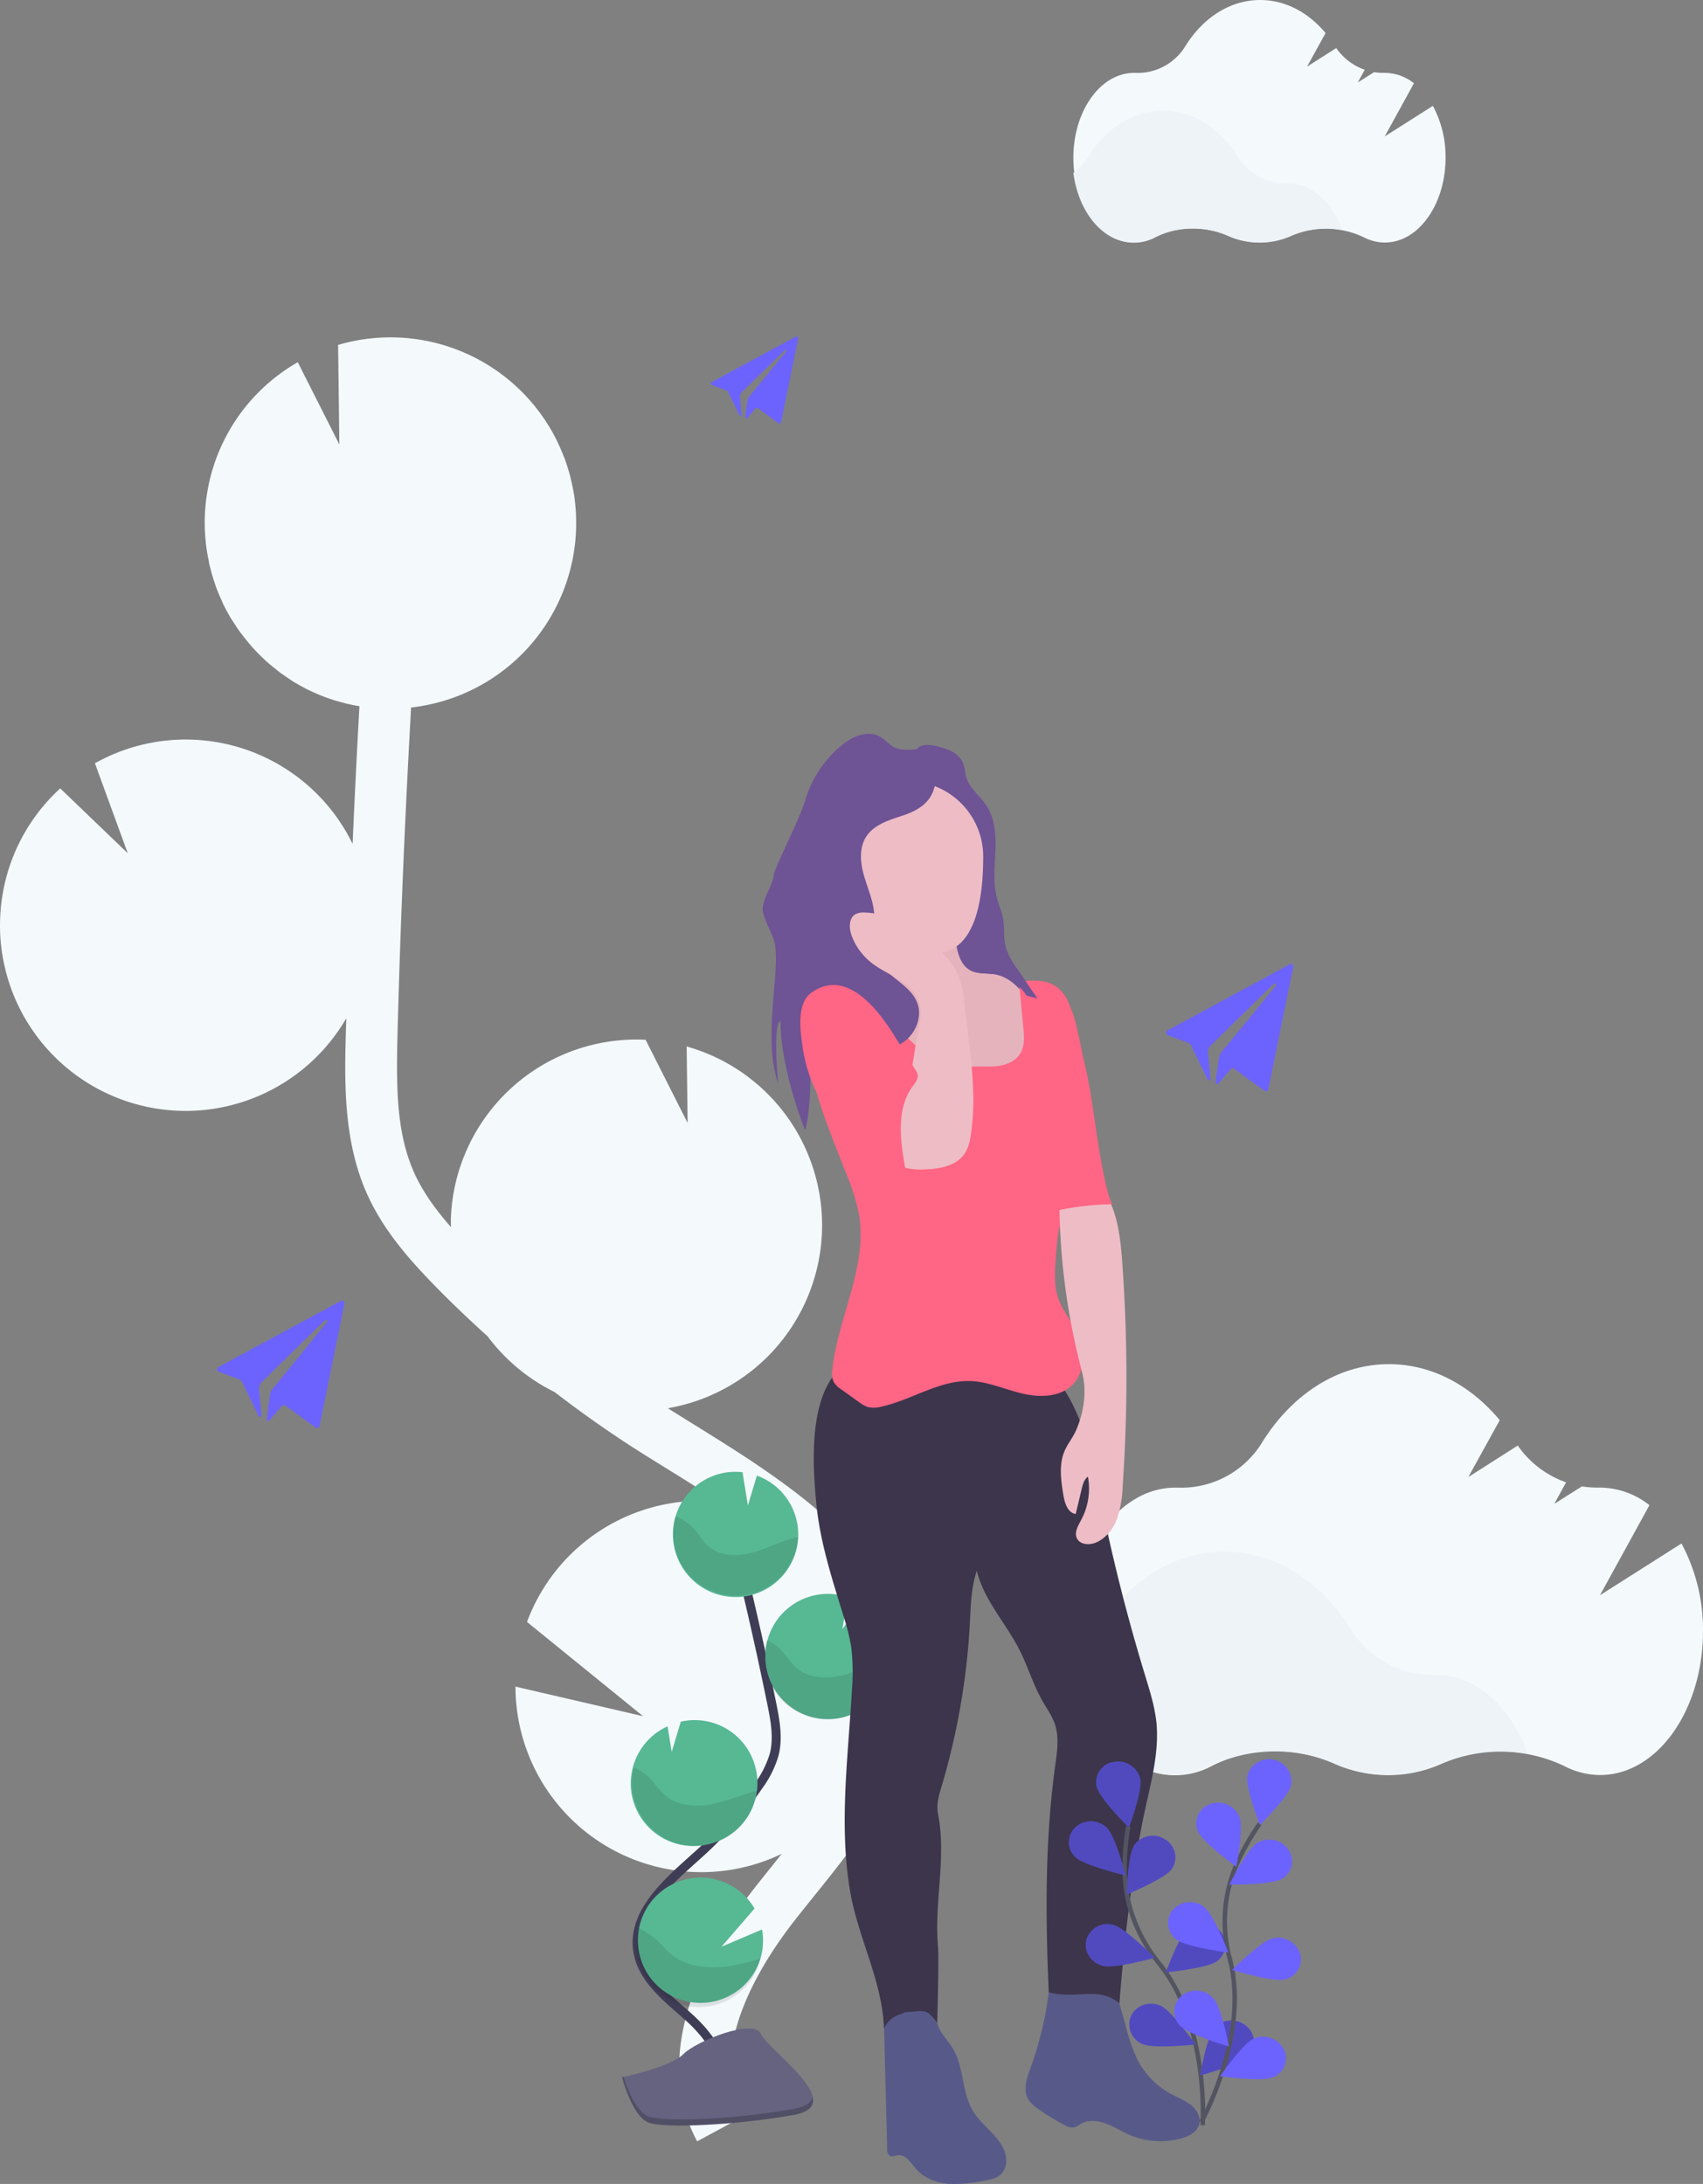 <svg xmlns="http://www.w3.org/2000/svg" width="760.768" height="975.582" viewBox="0 0 760.768 975.582">
  <rect x="0" y="0" width="760.768" height="975.582" fill="#808080" stroke="none"/>
  <g id="img-main-bg-woman" transform="translate(232.162 -30.774)">
    <g id="Group_896" data-name="Group 896">
      <path id="Path_3860" data-name="Path 3860" d="M459.289,68.072,437.784,81.72l13.053-23.75a21.271,21.271,0,0,0-13-4.642h-.346a25.183,25.183,0,0,1-4.462-.319l-7.288,4.614,3.118-5.681a25.933,25.933,0,0,1-12.748-9.7l-13.039,8.314,8.286-15.006c-7.621-9.145-17.9-14.771-29.223-14.771-13.565,0-25.648,8.078-33.449,20.646a24.941,24.941,0,0,1-22.17,11.916H325.8c-14.979,0-27.117,16.988-27.117,37.925s12.138,37.925,27.117,37.925a20.384,20.384,0,0,0,9.436-2.356c9.769-5.085,22.6-5.182,32.826-.651a34.239,34.239,0,0,0,27.907,0,39.168,39.168,0,0,1,32.521.624,20.4,20.4,0,0,0,9.353,2.314c14.979,0,27.117-16.974,27.117-37.925A48.176,48.176,0,0,0,459.289,68.072Z" transform="translate(-51.353 9.994)" fill="#f4f9fc"/>
      <path id="Path_3861" data-name="Path 3861" d="M418.759,109.807a40.052,40.052,0,0,0-23.237,2.536,34.207,34.207,0,0,1-27.893,0,39.141,39.141,0,0,0-32.826.637,20.247,20.247,0,0,1-9.436,2.369c-13.316,0-24.373-13.4-26.687-31.08a25.53,25.53,0,0,0,6.651-7.178c7.8-12.568,19.884-20.632,33.449-20.632s25.51,7.967,33.255,20.41a25.662,25.662,0,0,0,22.1,12.138h.346C405.125,88.939,414.3,97.433,418.759,109.807Z" transform="translate(-51.353 23.754)" fill="#edf3f7"/>
    </g>
    <g id="Group_895" data-name="Group 895" transform="translate(-641.905 80.379)">
      <path id="Path_3922" data-name="Path 3922" d="M570.75,100.891l-36.429,23.12L556.432,83.78a36.032,36.032,0,0,0-22.017-7.863h-.587a42.661,42.661,0,0,1-7.558-.54l-12.346,7.816L519.2,73.57A43.93,43.93,0,0,1,497.61,57.139L475.522,71.222,489.559,45.8c-12.91-15.492-30.326-25.022-49.5-25.022-22.98,0-43.448,13.684-56.663,34.974A42.25,42.25,0,0,1,345.836,75.94h-1.221c-25.374,0-45.936,28.777-45.936,64.244s20.562,64.244,45.936,64.244a34.53,34.53,0,0,0,15.985-3.99c16.548-8.614,38.284-8.779,55.606-1.1a58,58,0,0,0,47.274,0,66.35,66.35,0,0,1,55.09,1.056,34.553,34.553,0,0,0,15.844,3.92c25.374,0,45.936-28.754,45.936-64.244A81.61,81.61,0,0,0,570.75,100.891Z" transform="translate(590.157 538.994)" fill="#f4f9fc"/>
      <path id="Path_3921" data-name="Path 3921" d="M502.093,146.829a67.847,67.847,0,0,0-39.363,4.3,57.946,57.946,0,0,1-47.25,0,66.3,66.3,0,0,0-55.606,1.08,34.3,34.3,0,0,1-15.985,4.014c-22.557,0-41.288-22.7-45.208-52.649A43.248,43.248,0,0,0,309.947,91.41c13.215-21.29,33.683-34.95,56.663-34.95s43.213,13.5,56.334,34.575A43.472,43.472,0,0,0,460.382,111.6h.587C479,111.479,494.535,125.868,502.093,146.829Z" transform="translate(590.157 587.064)" fill="#edf3f7"/>
    </g>
    <path id="Path_3862" data-name="Path 3862" d="M368.283,616.356l-8.716-5.418c-.831-.513-1.649-1.067-2.48-1.593a82.944,82.944,0,0,0,8.383-161.593l.43,34.17-18.775-37.177h-.236a82.959,82.959,0,0,0-86.713,78.981c-.083,1.593,0,3.145,0,4.711-6.526-7.455-12.471-15.45-16.392-24.207-7.94-17.722-8.092-37.8-7.469-62.215,1.247-48.359,3.339-97.106,6.055-145.686a82.931,82.931,0,0,0,73.661-78.483c.111-2.536.069-5.03,0-7.524a11.916,11.916,0,0,0-.1-1.857c-.166-2.411-.388-4.794-.762-7.15a6.307,6.307,0,0,0-.208-1.136c-.333-2-.748-3.963-1.219-5.9-.18-.734-.36-1.455-.554-2.175-.582-2.12-1.219-4.157-1.968-6.263-.249-.679-.54-1.386-.8-2.023-.582-1.51-1.219-3.007-1.9-4.476-.36-.776-.707-1.552-1.081-2.314-.111-.194-.18-.4-.291-.6h0a82.916,82.916,0,0,0-97.383-42.068l.554,44.479-18.568-36.747a82.543,82.543,0,0,0-39.643,89.374h-.083c.125.6.3,1.164.443,1.746.263,1.095.54,2.175.845,3.256.388,1.386.831,2.771,1.289,4.157.346,1.025.679,2.037,1.067,3.048.568,1.469,1.205,2.9,1.843,4.323.374.831.707,1.69,1.109,2.508q1.58,3.215,3.436,6.277c.43.721.915,1.386,1.386,2.092.887,1.386,1.774,2.771,2.771,4.06.6.818,1.233,1.607,1.857,2.4.915,1.15,1.843,2.286,2.771,3.381.679.79,1.386,1.552,2.092,2.3,1.025,1.081,2.065,2.12,3.145,3.132.721.679,1.386,1.386,2.175,2.023,1.219,1.095,2.494,2.12,3.783,3.132.651.513,1.289,1.039,1.954,1.538q2.951,2.078,6.083,4.157c.388.236.818.43,1.206.665,1.76,1.025,3.533,2.009,5.362,2.9.79.388,1.593.734,2.4,1.095,1.5.665,3.007,1.316,4.559,1.912l2.771.97c1.524.513,3.076,1,4.642,1.386.915.249,1.843.513,2.771.734,1.69.4,3.423.734,5.168,1.039l.333.069q-1.7,30.747-3.048,61.508A82.9,82.9,0,0,0,105.416,319q-2.174,1.058-4.284,2.242l14.66,40.183-30.165-28.96a82.669,82.669,0,0,0-26.8,57.282A81.052,81.052,0,0,0,60.935,412.6,82.917,82.917,0,0,0,213.41,435.157c0,2.078-.139,4.157-.194,6.249-.554,21.533-1.247,48.331,9.492,72.261,7.275,16.212,18.969,29.389,30.484,41.2,7.524,7.676,15.325,15.117,23.32,22.309a83.277,83.277,0,0,0,29.958,24.942c13.136,10.115,26.743,19.635,40.807,28.419l8.785,5.459c7.9,4.891,15.99,9.921,23.916,15.145-1.386-.139-2.771-.291-4.157-.36a82.987,82.987,0,0,0-81.669,54.04L346,746.925,289,733.706A82.987,82.987,0,0,0,407.912,808.42l-3.783,4.78q-3.824,4.753-7.552,9.45c-33.726,42.719-43.107,83.263-26.41,114.177l20.313-10.96c-16.323-30.1,8.106-68.617,24.138-88.875q3.658-4.614,7.427-9.284c21.547-26.771,45.962-57.116,45.366-94.334C466.483,677.241,412.041,643.487,368.283,616.356Z" transform="translate(-290.888 50.49)" fill="#f4f9fc"/>
    <g id="Group_893" data-name="Group 893" transform="matrix(0.985, -0.174, 0.174, 0.985, 0.833, 704.682)">
      <path id="Path_3906" data-name="Path 3906" d="M57.63,835.788c5.995-11.01-.8-24.519-8.572-34.33s-17.2-19.983-17-32.551c.3-17.984,19.383-28.6,34.629-38.147a167.834,167.834,0,0,0,31.093-25,45.517,45.517,0,0,0,9.552-12.789c3.157-7.034,3.077-15.027,2.877-22.72q-1.019-38.486-3.817-76.913" transform="translate(-15.327 -565.197)" fill="none" stroke="#3f3d56" stroke-miterlimit="10" stroke-width="4"/>
      <path id="Path_3907" data-name="Path 3907" d="M75.37,606a27.977,27.977,0,0,0-13.988-22.98L55.108,595.45l.2-15.047a28.445,28.445,0,0,0-9.252-1.119A27.976,27.976,0,1,0,75.39,606Z" transform="translate(44.684 -579.256)" fill="#57b894"/>
      <path id="Path_3908" data-name="Path 3908" d="M95.842,708.017a27.977,27.977,0,1,1,1.359-22.58L79.676,699.684l19.2-4.456A27.962,27.962,0,0,1,95.842,708.017Z" transform="translate(-25.804 -491.458)" fill="#57b894"/>
      <path id="Path_3909" data-name="Path 3909" d="M68.06,688.388a27.976,27.976,0,0,1-8.892-55.012l-.16,11.55,6.354-12.569h0a27.975,27.975,0,0,1,29.308,26.575l.006.122a27.662,27.662,0,0,1-1.2,9.572A27.975,27.975,0,0,1,68.06,688.388Z" transform="translate(-11.87 -526.282)" fill="#57b894"/>
      <path id="Path_3910" data-name="Path 3910" d="M32.985,665.652a27.975,27.975,0,1,1,12.409-52.494l-4.956,13.588,10.191-9.791a27.98,27.98,0,0,1,9.092,19.363,27.507,27.507,0,0,1-.7,7.733A27.975,27.975,0,0,1,32.985,665.652Z" transform="translate(91.285 -548.846)" fill="#57b894"/>
      <path id="Path_3911" data-name="Path 3911" d="M71.792,605.8c-6.474.7-12.769,2.718-19.263,3.117s-13.628-1.139-17.744-6.195c-2.2-2.718-3.317-6.155-5.175-9.132a19.98,19.98,0,0,0-7.074-6.654,27.975,27.975,0,1,0,52.434,18.624Q73.39,605.624,71.792,605.8Z" transform="translate(44.485 -571.586)" opacity="0.1"/>
      <path id="Path_3912" data-name="Path 3912" d="M33.792,657.675A27.977,27.977,0,0,1,7.116,617.71a20.716,20.716,0,0,1,5.635,5.635c2,3.017,3.217,6.514,5.555,9.272,4.376,5.135,11.83,6.814,18.6,6.514s13.308-2.238,19.982-2.857c.939,0,1.878-.14,2.837-.16A27.975,27.975,0,0,1,33.792,657.675Z" transform="translate(90.478 -540.869)" opacity="0.1"/>
      <path id="Path_3913" data-name="Path 3913" d="M68.09,680.106a27.976,27.976,0,0,1-26.9-39.486,22.93,22.93,0,0,1,5.995,5.695c2.178,3.078,3.537,6.634,5.995,9.472,4.736,5.255,12.689,7.114,19.842,6.954s13.648-1.858,20.542-2.4A27.975,27.975,0,0,1,68.09,680.106Z" transform="translate(-11.9 -517.999)" opacity="0.1"/>
      <path id="Path_3914" data-name="Path 3914" d="M98.1,699.06A28.01,28.01,0,1,1,46.97,676.18a27.705,27.705,0,0,1,6.155,5.5c2.678,3.237,4.436,6.934,7.513,9.991,5.735,5.635,14.987,7.993,23.239,8.173A120.043,120.043,0,0,0,98.1,699.06Z" transform="translate(-28.066 -482.501)" opacity="0.1"/>
      <path id="Path_3915" data-name="Path 3915" d="M38.345,714.294s22.14-.68,28.815-5.435,33.97-10.411,35.688-2.8,33.271,37.967,8.293,38.087-58.069-3.877-64.743-7.993S38.345,714.294,38.345,714.294Z" transform="translate(-38.345 -456.391)" fill="#656380"/>
      <path id="Path_3916" data-name="Path 3916" d="M111.623,735.566c-25,.2-58.069-4-64.723-7.993-5.076-3.1-7.094-14.168-7.773-19.283h-.739s1.4,17.864,7.993,21.981,39.745,8.133,64.743,7.993c7.214,0,9.691-2.618,9.552-6.414C119.735,734.087,117,735.506,111.623,735.566Z" transform="translate(-38.387 -450.447)" opacity="0.2"/>
    </g>
    <g id="Group_897" data-name="Group 897" transform="translate(187 79)">
      <path id="Path_3869" data-name="Path 3869" d="M121.666,269.682a11.68,11.68,0,0,1,6.208,5.252c1.053,2.2,1.025,4.767,1.746,7.094,1.524,4.905,6.1,8.148,8.923,12.471,3.852,5.806,4.309,13.205,4.046,20.161s-1.095,14.064.582,20.785c.818,3.284,2.231,6.429,2.771,9.769.693,4.074.111,8.314,1.122,12.318a31.752,31.752,0,0,0,5.168,9.893l9.021,13.191a102.328,102.328,0,0,1-11.875-3.63,21.243,21.243,0,0,0,6.429,9.7l-6.526-7.9a18.438,18.438,0,0,0-4.85-4.6c-2.4-1.386-5.224-1.58-7.912-2.12-5.182-1.053-10.351-3.7-12.886-8.314-3.367-6.208-1.219-13.995-3.09-20.785-1.386-4.961-4.794-9.048-7.15-13.635-5.321-10.351-5-22.572-6.665-34.114-.707-4.891-1.8-9.7-1.829-14.715,0-3.644.36-10.6,4.157-12.471C112.4,266.481,118.576,268.365,121.666,269.682Z" transform="translate(-117.082 17.119)" fill="#6e5395"/>
      <path id="Path_3870" data-name="Path 3870" d="M180.06,663.71l6.928,24.623a71.645,71.645,0,0,0,4.822,13.593,36.175,36.175,0,0,0,15.242,15.45c2.979,1.566,6.208,2.771,8.8,4.877s4.448,5.64,3.45,8.854-4.531,5.03-7.829,5.958a35.5,35.5,0,0,1-23.556-1.7c-3.533-1.566-6.831-3.727-10.475-5.016s-7.94-1.621-11.238.4a9.852,9.852,0,0,1-2.591,1.386,6.181,6.181,0,0,1-4.268-.984,95.16,95.16,0,0,1-12.18-7.455,14.4,14.4,0,0,1-4.018-3.852c-2.633-4.157-.776-9.7.9-14.286a156.7,156.7,0,0,0,8.633-38.091,4.006,4.006,0,0,1,1.261-3.09,3.914,3.914,0,0,1,2-.443l24.124-.222" transform="translate(-102.84 169.933)" fill="#575a89"/>
      <path id="Path_3871" data-name="Path 3871" d="M121.1,684.569c1.593,3.035,4.074,5.542,5.847,8.466,5.2,8.577,3.963,19.939,9.3,28.419,4.5,7.178,13.468,11.986,14.535,20.4a8.841,8.841,0,0,1-2.369,7.552c-1.871,1.732-4.517,2.245-7.011,2.688a62.716,62.716,0,0,1-16.2,1.5c-5.418-.43-10.933-2.425-14.508-6.526-2.4-2.771-4.683-6.693-8.314-6.235-1.247.152-2.6.845-3.658.166a3.356,3.356,0,0,1-1.053-2.882L96.03,675.105c5.238-.568,14.314-2.646,19.4-.845C119.808,675.8,119.1,680.731,121.1,684.569Z" transform="translate(-120.503 173.724)" fill="#575a89"/>
      <path id="Path_3872" data-name="Path 3872" d="M181.481,474.186c12.776,15.893,16.558,36.941,20.66,56.922q7.925,38.659,19.482,76.459c2.051,6.706,4.157,13.441,4.947,20.41,1.386,13.274-2.245,26.479-5.071,39.518-5.889,27.283-9.21,58.529-11.427,86.353-9.111-7.764-18.641-1.753-31.55-4.925-1.5-33.546-1.724-67.558,2.821-100.841.859-6.249,1.9-12.748,0-18.734-1.275-3.852-3.686-7.191-5.695-10.711-4.157-7.261-6.485-15.38-10.268-22.821-6.083-11.944-15.852-22.17-19.011-35.223-2.7,8.092-2.688,16.3-3.173,24.8a314.978,314.978,0,0,1-12.471,71.249c-1.219,4.074-2.522,8.314-1.7,12.471,3.88,19.648-1.718,39.186,0,59.139.5,6.055-.335,34.264-.335,34.264-4.966-6.568-5.6-5.232-12.289-4.886-2.259,0-3.378.812-5.5,1.581a10.792,10.792,0,0,0-5.972,5.972c-.8-21.755-11.666-40.493-15.241-61.956-4.919-29.542-.762-59.721.915-89.623a92.839,92.839,0,0,0-.388-19.33A99.551,99.551,0,0,0,86.7,580.423c-5.016-16.323-10.351-32.715-12.013-49.717s-2.854-41.015,6.388-55.425c2.854-4.434,9.88-2.439,14.314-5.321a36.082,36.082,0,0,1,11.362-4.656C130.988,459.679,156.705,472.052,181.481,474.186Z" transform="translate(-129.175 92.859)" fill="#3c354c"/>
      <path id="Path_3873" data-name="Path 3873" d="M135.044,334.941c.54,6.055,1.815,13.191,7.33,15.741,3.132,1.386,6.762.9,10.143,1.455,6.4,1.039,11.667,5.958,14.632,11.722s3.991,12.318,4.683,18.762c.859,8.078,1.136,16.836-3.3,23.639-3.575,5.543-9.7,8.854-16.129,10.559a44.965,44.965,0,0,1-37.565-6.928,84.205,84.205,0,0,1-13.856-13.662c-9.2-10.711-18.471-22.447-20.355-36.442-.222-1.593-.208-3.52,1.095-4.462a4.808,4.808,0,0,1,2.965-.582l8.827.152c2.231,0,4.753,0,6.277-1.677s1.386-3.811,1.386-5.861l-.6-25.62a3.688,3.688,0,0,1,.6-2.591,3.36,3.36,0,0,1,2.023-.873c4.864-.818,9.949,0,14.7-1.316,4.531-1.247,11.639-6.443,14.965-1.108C135.64,320.434,134.587,329.773,135.044,334.941Z" transform="translate(-127.483 34.873)" fill="#e5b3bc"/>
      <path id="Path_3875" data-name="Path 3875" d="M152.651,384.375c5.446.1,11.6-1.386,14.231-6.208,1.8-3.27,1.51-7.247,1.164-10.96l-1.954-20.785c5.293-.554,10.988-1.025,15.6,1.593,6.138,3.478,8.314,11.182,9.034,18.193,1.289,13.164-.8,26.452-.083,39.657.61,11.085,3.173,22.53-.1,33.158-1.386,4.434-3.686,8.522-5.182,12.914-1.871,5.543-2.356,11.5-2.771,17.362-.513,6.291-1,12.8,1.109,18.762,1.76,4.988,5.2,9.187,7.649,13.856,4.018,7.732,4.877,18.152-1.164,24.429-5.543,5.737-14.66,5.972-22.406,4.157s-15.242-5.279-23.14-5.612c-14.023-.6-26.521,8.508-40.183,11.459a12.467,12.467,0,0,1-5.612.194,13.865,13.865,0,0,1-4.517-2.466l-7.51-5.4A10.355,10.355,0,0,1,83.189,525a9.955,9.955,0,0,1-.471-5.265c2.522-23.39,15.755-45.837,11.93-69.046a89.184,89.184,0,0,0-5.432-17.736C79.7,408.6,68.279,383.294,71.979,357.4c.8-5.737,2.494-11.6,6.443-15.838s10.628-6.346,15.741-3.63,6.928,8.757,9.187,14.009a64.572,64.572,0,0,0,20.064,25.884c3.714,2.854,8.217,6.5,13.08,6.623C141.565,384.624,147.108,384.264,152.651,384.375Z" transform="translate(-130.053 43.83)" fill="#ff6584"/>
      <path id="Path_3876" data-name="Path 3876" d="M170.069,410.271c8.175,9.076,9.783,22.17,10.683,34.336a706.148,706.148,0,0,1,.263,100.57,51.488,51.488,0,0,1-2.48,14.618c-1.746,4.642-5.016,8.937-9.616,10.794-2.951,1.192-7.067.873-8.4-2.023-1.219-2.647.6-5.543,1.968-8.175a29.67,29.67,0,0,0,2.993-19.316c-1.677,1.219-2.272,3.423-2.771,5.446l-2.674,11.251c-3.617-.527-4.974-4.947-5.543-8.549-1.053-6.54-2.065-13.51.554-19.593,1.386-3.242,3.741-6,5.141-9.242,3.533-8.148,4.919-17.459,2.647-26.05a305.262,305.262,0,0,1-9.921-88.958A37.9,37.9,0,0,0,170.069,410.271Z" transform="translate(-98.642 70.311)" fill="#eebcc5"/>
      <path id="Path_3877" data-name="Path 3877" d="M179.318,440.144a124.45,124.45,0,0,0-29.819,3.935c-1.289-6.346-.665-12.914,0-19.4l4.3-44.34c.319-3.284-.291-33.449,6.069-28.115,2.342,1.968,5.293,19.593,6.028,22.433,1.109,4.268,1.981,8.591,2.771,12.942,1.593,8.91,2.674,17.9,4.157,26.826C173.249,417.073,177.018,440.144,179.318,440.144Z" transform="translate(-101.173 49.569)" fill="#ff6584"/>
      <path id="Path_3878" data-name="Path 3878" d="M137.37,349.621c-3.381-.554-7.011,0-10.143-1.455-5.543-2.55-6.79-9.7-7.33-15.741,0-.568-.069-1.178-.1-1.829a49.97,49.97,0,0,1,6.415-5.543,31.561,31.561,0,0,1,6.554-2.9l6.125-2.148a34.742,34.742,0,0,1,1.386,4.974c.693,4.074.111,8.314,1.122,12.318a31.751,31.751,0,0,0,5.168,9.893l9.021,13.191q-2.453-.582-4.864-1.289C147.582,354.318,142.912,350.522,137.37,349.621Z" transform="translate(-111.336 37.389)" fill="#6e5395"/>
      <path id="Path_3917" data-name="Path 3917" d="M113.223,279.1a33.713,33.713,0,0,1,33.713,33.713c0,18.619-3.237,43.163-21.856,43.163S79.51,331.431,79.51,312.813A33.713,33.713,0,0,1,113.223,279.1Z" transform="translate(-126.873 21.612)" fill="#eebcc5"/>
      <path id="Path_3918" data-name="Path 3918" d="M135.738,275.839a5.976,5.976,0,0,0-.693-3.035,5.088,5.088,0,0,0-3.617-1.9c-4.877-.762-10.212,1.206-14.6-1.025-2.383-1.206-4.074-3.464-6.388-4.78-5.543-3.09-12.471,0-17.251,4.032a50.259,50.259,0,0,0-16.157,24.609c-2.162,7.455-13.9,30.657-13.981,33.1-.637,5.653-6.166,11.792-4.683,17.279,1.122,4.157,3.312,7.815,4.683,11.833,3.75,11.645-5.427,42.923,1.96,64.136-1.25-12.971-1.506-27.486,1.085-28.06-.058,1.192-.634,18.791,10.936,48.977,5.457-20.823-1.358-55.636,6.36-53.959,5.9,1.275,9.187,7.358,13.579,11.5,5.667,5.321,14.466,7.552,21.574,4.392s11.432-12.138,8.411-19.316c-3.436-8.161-14.037-11.39-17.708-19.4-2.841-6.235-.734-13.538-1.386-20.369-.513-5.861-3.048-11.335-4.628-17.016s-2.092-12.166,1.122-17.1c3.409-5.252,9.935-7.288,15.879-9.228C133.659,296.152,136.236,289.39,135.738,275.839Z" transform="translate(-136.53 15.729)" fill="#6e5395"/>
      <path id="Path_3919" data-name="Path 3919" d="M115.612,374.829c.956-4.711,1.912-9.7.208-14.217-3.145-8.314-13.468-10.988-20.6-16.378a27.934,27.934,0,0,1-9.173-12.221c-1.289-3.409-1.469-8.092,1.718-9.838a7.77,7.77,0,0,1,3.977-.707c11.085.263,21.325,6.3,29.847,13.468,4.961,4.157,9.7,8.923,12.138,14.909a48.862,48.862,0,0,1,2.771,13.4l1.787,15.09a238.093,238.093,0,0,1,2.078,26.119,116.98,116.98,0,0,1-.942,14.951c-.443,3.519-1.109,7.164-3.173,10.046-3.838,5.376-11.251,6.582-17.861,6.762a31.235,31.235,0,0,1-7.469-.471c-10.988-2.383-19.33-17.778-11-27.283,3.533-4.032,8.827-4.157,10.85-9.7C113.367,391.4,114.032,382.492,115.612,374.829Z" transform="translate(-124.69 37.94)" fill="#eebcc5"/>
      <path id="Path_3920" data-name="Path 3920" d="M112.548,368.46l8.743,14.175a6.489,6.489,0,0,1,1.067,2.439c.236,1.843-1.136,3.478-2.231,4.988-7.482,10.2-5.543,24.249-3.326,36.692a66.512,66.512,0,0,1-45.8-53.929c-1.095-7.413-2.854-19.621,3.727-24.443C90.516,336.742,105.121,356.308,112.548,368.46Z" transform="translate(-131.563 46.956)" fill="#ff6584"/>
    </g>
    <g id="Group_931" data-name="Group 931" transform="translate(364.804 286.145) rotate(14)">
      <path id="Path_4198" data-name="Path 4198" d="M208.761,751.935s-7.724-43.765-36.394-65.453c-12.03-9.1-20.832-21.478-24.676-35.574a107.33,107.33,0,0,1-3.461-20.418" transform="translate(-98.819 -64.127)" fill="none" stroke="#535461" stroke-miterlimit="10" stroke-width="2"/>
      <path id="Path_4199" data-name="Path 4199" d="M113.535,598.4c2.4,4.688,18.4,14.179,18.4,14.179s2.012-17.73-.4-22.424a10.272,10.272,0,0,0-13.365-4.377A9.207,9.207,0,0,0,113.535,598.4Z" transform="translate(-86.099 -45.805)" fill="#6c63ff"/>
      <path id="Path_4200" data-name="Path 4200" d="M108.439,650.539c4.73,2.7,23.616,2.461,23.616,2.461s-8.521-15.916-13.233-18.616a10.349,10.349,0,0,0-13.736,3.186A9.142,9.142,0,0,0,108.439,650.539Z" transform="translate(-82.53 -65.141)" fill="#6c63ff"/>
      <path id="Path_4201" data-name="Path 4201" d="M144.253,723.341c5.521.078,21.694-9.131,21.694-9.131s-15.862-9.676-21.388-9.76a9.789,9.789,0,0,0-10.179,9.3C134.271,718.964,138.726,723.245,144.253,723.341Z" transform="translate(-94.865 -93.8)" fill="#6c63ff"/>
      <path id="Path_4202" data-name="Path 4202" d="M188.366,772.881c5.425.964,23.017-5.539,23.017-5.539s-13.9-12.083-19.323-13.029-10.658,2.4-11.676,7.545A9.476,9.476,0,0,0,188.366,772.881Z" transform="translate(-113.255 -113.743)" fill="#6c63ff"/>
      <path id="Path_4203" data-name="Path 4203" d="M170.487,644.96c-1.886,4.9-16.766,15.9-16.766,15.9s-3.94-17.437-2.054-22.341a10.183,10.183,0,0,1,12.82-5.659A9.317,9.317,0,0,1,170.487,644.96Z" transform="translate(-101.598 -64.849)" fill="#6c63ff"/>
      <path id="Path_4204" data-name="Path 4204" d="M218.819,701.711c-3.353,4.15-21.029,10.437-21.029,10.437s1.8-17.754,5.126-21.9a10.407,10.407,0,0,1,14.023-1.8,9.1,9.1,0,0,1,1.88,13.257Z" transform="translate(-120.308 -86.607)" fill="#6c63ff"/>
      <path id="Path_4205" data-name="Path 4205" d="M259.829,765.655c-2.563,4.623-18.856,13.64-18.856,13.64s-1.431-17.778,1.132-22.4a10.3,10.3,0,0,1,13.5-3.988A9.192,9.192,0,0,1,259.829,765.655Z" transform="translate(-137.474 -112.81)" fill="#6c63ff"/>
      <path id="Path_4206" data-name="Path 4206" d="M113.535,598.4c2.4,4.688,18.4,14.179,18.4,14.179s2.012-17.73-.4-22.424a10.272,10.272,0,0,0-13.365-4.377A9.207,9.207,0,0,0,113.535,598.4Z" transform="translate(-86.099 -45.805)" opacity="0.25"/>
      <path id="Path_4207" data-name="Path 4207" d="M108.439,650.539c4.73,2.7,23.616,2.461,23.616,2.461s-8.521-15.916-13.233-18.616a10.349,10.349,0,0,0-13.736,3.186A9.142,9.142,0,0,0,108.439,650.539Z" transform="translate(-82.53 -65.141)" opacity="0.25"/>
      <path id="Path_4208" data-name="Path 4208" d="M144.253,723.341c5.521.078,21.694-9.131,21.694-9.131s-15.862-9.676-21.388-9.76a9.789,9.789,0,0,0-10.179,9.3C134.271,718.964,138.726,723.245,144.253,723.341Z" transform="translate(-94.865 -93.8)" opacity="0.25"/>
      <path id="Path_4209" data-name="Path 4209" d="M188.366,772.881c5.425.964,23.017-5.539,23.017-5.539s-13.9-12.083-19.323-13.029-10.658,2.4-11.676,7.545A9.476,9.476,0,0,0,188.366,772.881Z" transform="translate(-113.255 -113.743)" opacity="0.25"/>
      <path id="Path_4210" data-name="Path 4210" d="M170.487,644.96c-1.886,4.9-16.766,15.9-16.766,15.9s-3.94-17.437-2.054-22.341a10.183,10.183,0,0,1,12.82-5.659A9.317,9.317,0,0,1,170.487,644.96Z" transform="translate(-101.598 -64.849)" opacity="0.25"/>
      <path id="Path_4211" data-name="Path 4211" d="M218.819,701.711c-3.353,4.15-21.029,10.437-21.029,10.437s1.8-17.754,5.126-21.9a10.407,10.407,0,0,1,14.023-1.8,9.1,9.1,0,0,1,1.88,13.257Z" transform="translate(-120.308 -86.607)" opacity="0.25"/>
      <path id="Path_4212" data-name="Path 4212" d="M259.829,765.655c-2.563,4.623-18.856,13.64-18.856,13.64s-1.431-17.778,1.132-22.4a10.3,10.3,0,0,1,13.5-3.988A9.192,9.192,0,0,1,259.829,765.655Z" transform="translate(-137.474 -112.81)" opacity="0.25"/>
      <path id="Path_4213" data-name="Path 4213" d="M241.4,740.45s11.718-42.969-5.179-73.77a63.953,63.953,0,0,1-7.287-41.963,107.78,107.78,0,0,1,5.6-19.987" transform="translate(-132.432 -53.791)" fill="none" stroke="#535461" stroke-miterlimit="10" stroke-width="2"/>
      <path id="Path_4214" data-name="Path 4214" d="M221.326,565.672c.192,5.209,10.736,20.005,10.736,20.005s9.449-15.443,9.257-20.658a10.018,10.018,0,0,0-19.993.653Z" transform="translate(-129.748 -34.2)" fill="#6c63ff"/>
      <path id="Path_4215" data-name="Path 4215" d="M194.29,611.387c3.162,4.275,20.526,11.281,20.526,11.281s-.958-17.808-4.12-22.089a10.389,10.389,0,0,0-13.928-2.341,9.119,9.119,0,0,0-2.479,13.149Z" transform="translate(-118.186 -50.503)" fill="#6c63ff"/>
      <path id="Path_4216" data-name="Path 4216" d="M195.8,691.635c5.018,2.186,23.76-.042,23.76-.042s-10.353-14.922-15.371-17.107a10.259,10.259,0,0,0-13.275,4.617A9.23,9.23,0,0,0,195.8,691.635Z" transform="translate(-117.177 -81.429)" fill="#6c63ff"/>
      <path id="Path_4217" data-name="Path 4217" d="M214.832,753.8c4.557,2.958,23.424,3.742,23.424,3.742s-7.533-16.353-12.083-19.3a10.377,10.377,0,0,0-13.91,2.4,9.119,9.119,0,0,0,2.569,13.167Z" transform="translate(-125.404 -106.684)" fill="#6c63ff"/>
      <path id="Path_4218" data-name="Path 4218" d="M250.055,630.016c-3.832,3.76-22.155,8.125-22.155,8.125s3.886-17.454,7.712-21.215a10.431,10.431,0,0,1,14.149-.263,9.077,9.077,0,0,1,.293,13.353Z" transform="translate(-132.389 -57.521)" fill="#6c63ff"/>
      <path id="Path_4219" data-name="Path 4219" d="M269.12,701.207c-4.844,2.509-23.7,1.5-23.7,1.5s9.239-15.568,14.083-18.059a10.331,10.331,0,0,1,13.58,3.742A9.16,9.16,0,0,1,269.12,701.207Z" transform="translate(-139.418 -85.39)" fill="#6c63ff"/>
      <path id="Path_4220" data-name="Path 4220" d="M278.915,774.652c-4.329,3.245-23.1,5.257-23.1,5.257s6.323-16.808,10.652-20.053a10.407,10.407,0,0,1,14.053,1.527,9.1,9.1,0,0,1-1.611,13.269Z" transform="translate(-143.591 -115.208)" fill="#6c63ff"/>
    </g>
    <path id="Path_4295" data-name="Path 4295" d="M349.09,158.43,294.36,188a1.14,1.14,0,0,0,.08,2l9.34,3.51a2.27,2.27,0,0,1,1.23,1.15l7.25,14.94c.14.66,1.36.83,1.37.16l-1.11-12.34a4.44,4.44,0,0,1,1-2.5l28.38-27.8a.7.7,0,0,1,.62-.18.65.65,0,0,1,.35,1L318.41,198a5.45,5.45,0,0,0-1,2.46L316,211.12c.12.93.85,1.28,1.43.45l5.27-6.19a1.1,1.1,0,0,1,1.55-.26l13.58,9.9a1.1,1.1,0,0,0,1.73-.67l11.14-54.69a1.11,1.11,0,0,0-1.6-1.23Z" transform="translate(-429.001 453.477)" fill="#6c63ff"/>
    <path id="Path_4296" data-name="Path 4296" d="M927,170.05l-54.73,29.61a1.14,1.14,0,0,0,.09,2l9.33,3.52a2.17,2.17,0,0,1,1.23,1.15l7.26,14.93c.14.66,1.35.84,1.37.17l-1.11-12.35a4.38,4.38,0,0,1,1-2.49l28.37-27.8a.68.68,0,0,1,.62-.18.65.65,0,0,1,.36,1l-24.47,29.92a5.469,5.469,0,0,0-1,2.47l-1.47,10.66c.12.93.85,1.29,1.44.45l5.27-6.18a1.1,1.1,0,0,1,1.55-.26l13.58,9.89a1.09,1.09,0,0,0,1.72-.67l11.14-54.69a1.11,1.11,0,0,0-1.6-1.23Z" transform="translate(-583.001 291.477)" fill="#6c63ff"/>
    <path id="Path_4297" data-name="Path 4297" d="M589.26,61.71,551.89,81.92a.78.78,0,0,0,.05,1.4l6.38,2.4a1.53,1.53,0,0,1,.84.78l5,10.2c.1.45.93.57.94.12l-.76-8.44a3.06,3.06,0,0,1,.68-1.7l19.38-19a.46.46,0,0,1,.42-.12.44.44,0,0,1,.24.71L568.36,88.7a3.74,3.74,0,0,0-.65,1.68l-1,7.28c.08.64.57.88,1,.31l3.6-4.22a.75.75,0,0,1,1-.18l9.27,6.76a.75.75,0,0,0,1.18-.46l7.61-37.34a.75.75,0,0,0-1.09-.84Z" transform="translate(-466.001 119.477)" fill="#6c63ff"/>
  </g>
</svg>
